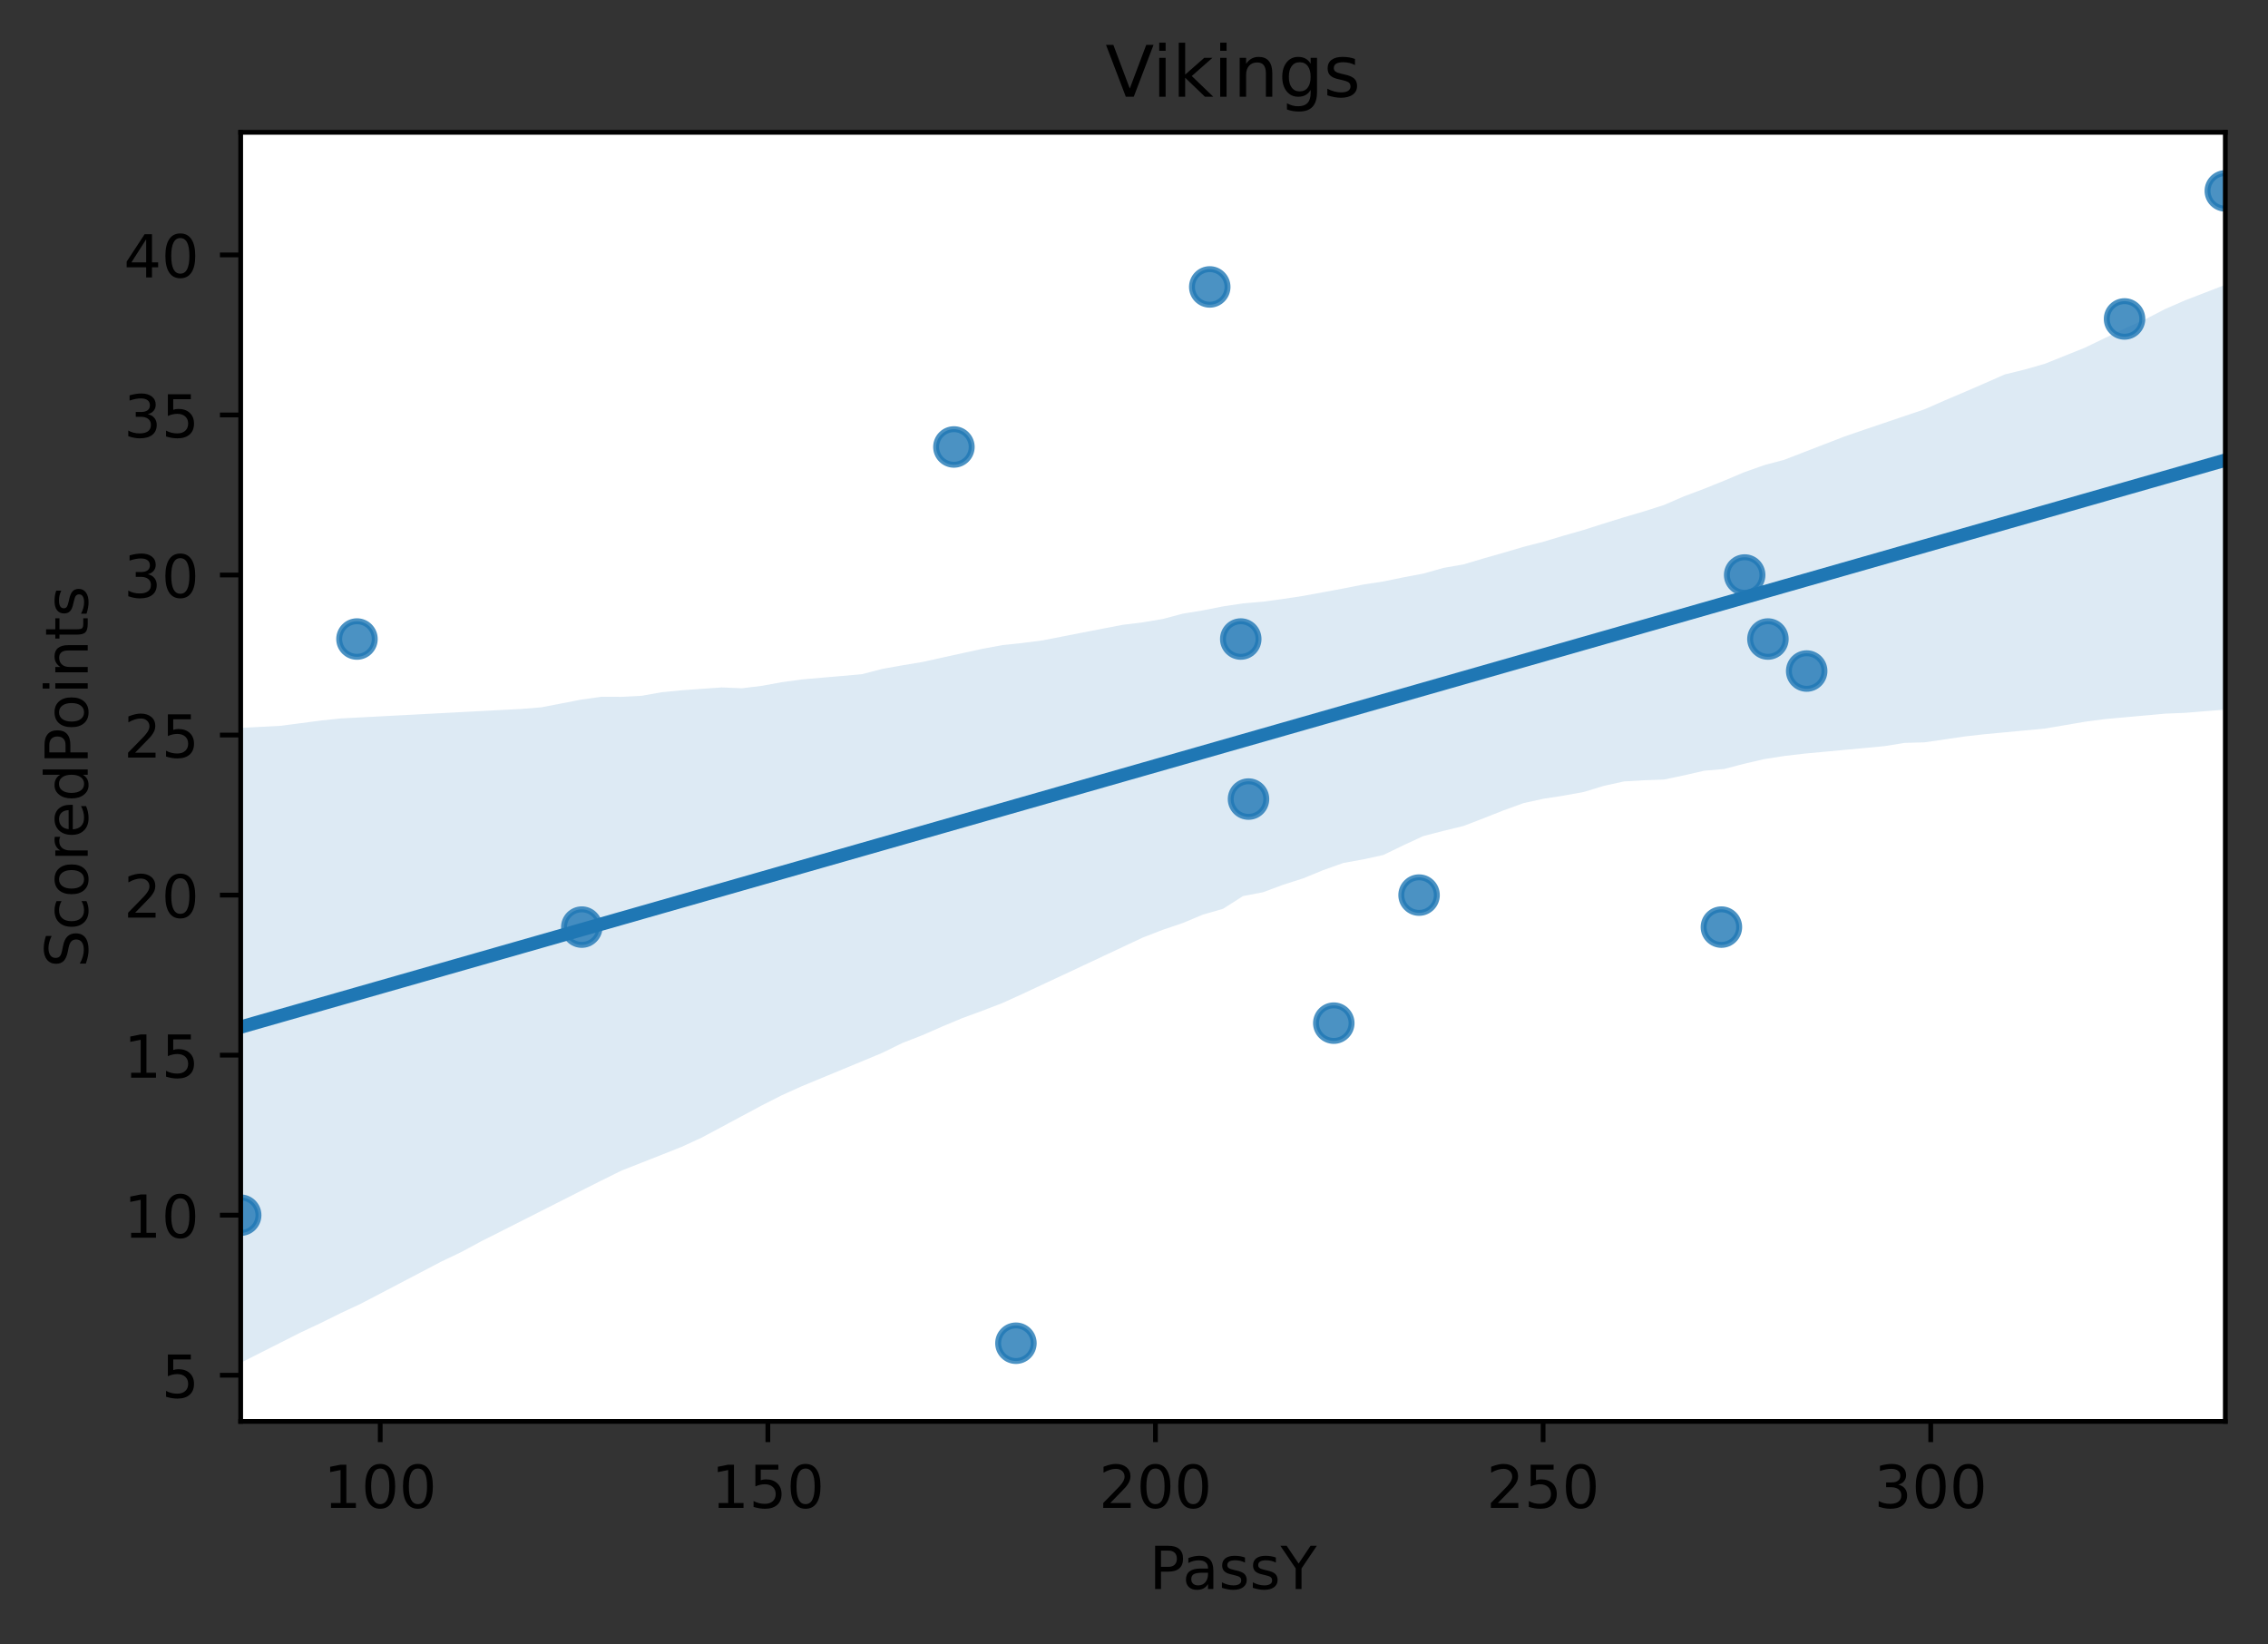<?xml version="1.0" encoding="utf-8" standalone="no"?>
<!DOCTYPE svg PUBLIC "-//W3C//DTD SVG 1.1//EN"
  "http://www.w3.org/Graphics/SVG/1.1/DTD/svg11.dtd">
<!-- Created with matplotlib (https://matplotlib.org/) -->
<svg height="277.314pt" version="1.1" viewBox="0 0 382.603 277.314" width="382.603pt" xmlns="http://www.w3.org/2000/svg" xmlns:xlink="http://www.w3.org/1999/xlink">
 <rect x="0" y="0" width="382.603" height="277.314" fill="#333333" stroke="none"/>
 <defs>
  <style type="text/css">
*{stroke-linecap:butt;stroke-linejoin:round;}
  </style>
 </defs>
 <g id="figure_1">
  <g id="patch_1">
   <path d="M 0 277.314 
L 382.603 277.314 
L 382.603 0 
L 0 0 
z
" style="fill:none;"/>
  </g>
  <g id="axes_1">
   <g id="patch_2">
    <path d="M 40.603 239.758 
L 375.403 239.758 
L 375.403 22.318 
L 40.603 22.318 
z
" style="fill:#ffffff;"/>
   </g>
   <g id="PathCollection_1">
    <defs>
     <path d="M 0 3 
C 0.796 3 1.559 2.684 2.121 2.121 
C 2.684 1.559 3 0.796 3 0 
C 3 -0.796 2.684 -1.559 2.121 -2.121 
C 1.559 -2.684 0.796 -3 0 -3 
C -0.796 -3 -1.559 -2.684 -2.121 -2.121 
C -2.684 -1.559 -3 -0.796 -3 0 
C -3 0.796 -2.684 1.559 -2.121 2.121 
C -1.559 2.684 -0.796 3 0 3 
z
" id="m7d1f9f13f4" style="stroke:#1f77b4;stroke-opacity:0.8;"/>
    </defs>
    <g clip-path="url(#p006e297df5)">
     <use style="fill:#1f77b4;fill-opacity:0.8;stroke:#1f77b4;stroke-opacity:0.8;" x="60.22" xlink:href="#m7d1f9f13f4" y="107.792"/>
     <use style="fill:#1f77b4;fill-opacity:0.8;stroke:#1f77b4;stroke-opacity:0.8;" x="225.005" xlink:href="#m7d1f9f13f4" y="172.584"/>
     <use style="fill:#1f77b4;fill-opacity:0.8;stroke:#1f77b4;stroke-opacity:0.8;" x="160.922" xlink:href="#m7d1f9f13f4" y="75.396"/>
     <use style="fill:#1f77b4;fill-opacity:0.8;stroke:#1f77b4;stroke-opacity:0.8;" x="171.384" xlink:href="#m7d1f9f13f4" y="226.576"/>
     <use style="fill:#1f77b4;fill-opacity:0.8;stroke:#1f77b4;stroke-opacity:0.8;" x="298.242" xlink:href="#m7d1f9f13f4" y="107.792"/>
     <use style="fill:#1f77b4;fill-opacity:0.8;stroke:#1f77b4;stroke-opacity:0.8;" x="358.402" xlink:href="#m7d1f9f13f4" y="53.799"/>
     <use style="fill:#1f77b4;fill-opacity:0.8;stroke:#1f77b4;stroke-opacity:0.8;" x="375.403" xlink:href="#m7d1f9f13f4" y="32.202"/>
     <use style="fill:#1f77b4;fill-opacity:0.8;stroke:#1f77b4;stroke-opacity:0.8;" x="290.395" xlink:href="#m7d1f9f13f4" y="156.386"/>
     <use style="fill:#1f77b4;fill-opacity:0.8;stroke:#1f77b4;stroke-opacity:0.8;" x="210.619" xlink:href="#m7d1f9f13f4" y="134.788"/>
     <use style="fill:#1f77b4;fill-opacity:0.8;stroke:#1f77b4;stroke-opacity:0.8;" x="209.311" xlink:href="#m7d1f9f13f4" y="107.792"/>
     <use style="fill:#1f77b4;fill-opacity:0.8;stroke:#1f77b4;stroke-opacity:0.8;" x="304.781" xlink:href="#m7d1f9f13f4" y="113.191"/>
     <use style="fill:#1f77b4;fill-opacity:0.8;stroke:#1f77b4;stroke-opacity:0.8;" x="294.319" xlink:href="#m7d1f9f13f4" y="96.993"/>
     <use style="fill:#1f77b4;fill-opacity:0.8;stroke:#1f77b4;stroke-opacity:0.8;" x="239.391" xlink:href="#m7d1f9f13f4" y="150.986"/>
     <use style="fill:#1f77b4;fill-opacity:0.8;stroke:#1f77b4;stroke-opacity:0.8;" x="204.08" xlink:href="#m7d1f9f13f4" y="48.4"/>
     <use style="fill:#1f77b4;fill-opacity:0.8;stroke:#1f77b4;stroke-opacity:0.8;" x="40.603" xlink:href="#m7d1f9f13f4" y="204.979"/>
     <use style="fill:#1f77b4;fill-opacity:0.8;stroke:#1f77b4;stroke-opacity:0.8;" x="98.147" xlink:href="#m7d1f9f13f4" y="156.386"/>
    </g>
   </g>
   <g id="PolyCollection_1">
    <path clip-path="url(#p006e297df5)" d="M 40.603 122.784 
L 40.603 229.874 
L 43.985 228.165 
L 47.367 226.456 
L 50.749 224.749 
L 54.13 223.156 
L 57.512 221.482 
L 60.894 219.899 
L 64.276 218.132 
L 67.658 216.363 
L 71.039 214.589 
L 74.421 212.816 
L 77.803 211.203 
L 81.185 209.38 
L 84.567 207.676 
L 87.949 205.964 
L 91.33 204.251 
L 94.712 202.539 
L 98.094 200.826 
L 101.476 199.121 
L 104.858 197.452 
L 108.239 196.121 
L 111.621 194.789 
L 115.003 193.445 
L 118.385 191.889 
L 121.767 190.078 
L 125.149 188.267 
L 128.53 186.456 
L 131.912 184.736 
L 135.294 183.212 
L 138.676 181.812 
L 142.058 180.412 
L 145.439 179.012 
L 148.821 177.603 
L 152.203 175.947 
L 155.585 174.627 
L 158.967 173.145 
L 162.349 171.734 
L 165.73 170.489 
L 169.112 169.189 
L 172.494 167.654 
L 175.876 166.073 
L 179.258 164.492 
L 182.639 162.909 
L 186.021 161.321 
L 189.403 159.733 
L 192.785 158.146 
L 196.167 156.835 
L 199.549 155.689 
L 202.93 154.274 
L 206.312 153.303 
L 209.694 151.148 
L 213.076 150.5 
L 216.458 149.243 
L 219.839 148.162 
L 223.221 146.774 
L 226.603 145.569 
L 229.985 144.959 
L 233.367 144.22 
L 236.749 142.581 
L 240.13 141.019 
L 243.512 140.151 
L 246.894 139.326 
L 250.276 138.023 
L 253.658 136.687 
L 257.039 135.462 
L 260.421 134.724 
L 263.803 134.203 
L 267.185 133.588 
L 270.567 132.558 
L 273.949 131.814 
L 277.33 131.614 
L 280.712 131.493 
L 284.094 130.784 
L 287.476 130.007 
L 290.858 129.713 
L 294.239 128.83 
L 297.621 128.048 
L 301.003 127.519 
L 304.385 127.122 
L 307.767 126.808 
L 311.149 126.494 
L 314.53 126.177 
L 317.912 125.859 
L 321.294 125.312 
L 324.676 125.216 
L 328.058 124.722 
L 331.439 124.227 
L 334.821 123.844 
L 338.203 123.53 
L 341.585 123.212 
L 344.967 122.892 
L 348.349 122.32 
L 351.73 121.742 
L 355.112 121.295 
L 358.494 120.991 
L 361.876 120.687 
L 365.258 120.379 
L 368.639 120.239 
L 372.021 119.962 
L 375.403 119.704 
L 375.403 48.039 
L 375.403 48.039 
L 372.021 49.345 
L 368.639 50.651 
L 365.258 52.12 
L 361.876 53.873 
L 358.494 55.381 
L 355.112 57.009 
L 351.73 58.642 
L 348.349 60.002 
L 344.967 61.359 
L 341.585 62.331 
L 338.203 63.156 
L 334.821 64.647 
L 331.439 66.111 
L 328.058 67.551 
L 324.676 69.034 
L 321.294 70.179 
L 317.912 71.325 
L 314.53 72.47 
L 311.149 73.632 
L 307.767 74.938 
L 304.385 76.246 
L 301.003 77.555 
L 297.621 78.456 
L 294.239 79.656 
L 290.858 81.083 
L 287.476 82.448 
L 284.094 83.718 
L 280.712 85.181 
L 277.33 86.26 
L 273.949 87.258 
L 270.567 88.301 
L 267.185 89.384 
L 263.803 90.348 
L 260.421 91.365 
L 257.039 92.235 
L 253.658 93.228 
L 250.276 94.194 
L 246.894 95.202 
L 243.512 95.794 
L 240.13 96.748 
L 236.749 97.385 
L 233.367 98.082 
L 229.985 98.598 
L 226.603 99.268 
L 223.221 99.894 
L 219.839 100.518 
L 216.458 101.031 
L 213.076 101.49 
L 209.694 101.776 
L 206.312 102.289 
L 202.93 102.958 
L 199.549 103.51 
L 196.167 104.41 
L 192.785 104.978 
L 189.403 105.393 
L 186.021 106.041 
L 182.639 106.698 
L 179.258 107.357 
L 175.876 108.022 
L 172.494 108.458 
L 169.112 108.815 
L 165.73 109.443 
L 162.349 110.178 
L 158.967 110.921 
L 155.585 111.669 
L 152.203 112.23 
L 148.821 112.835 
L 145.439 113.714 
L 142.058 114.021 
L 138.676 114.313 
L 135.294 114.606 
L 131.912 115.07 
L 128.53 115.685 
L 125.149 116.101 
L 121.767 115.956 
L 118.385 116.194 
L 115.003 116.437 
L 111.621 116.766 
L 108.239 117.367 
L 104.858 117.542 
L 101.476 117.532 
L 98.094 118.001 
L 94.712 118.658 
L 91.33 119.309 
L 87.949 119.586 
L 84.567 119.764 
L 81.185 119.941 
L 77.803 120.119 
L 74.421 120.297 
L 71.039 120.474 
L 67.658 120.652 
L 64.276 120.83 
L 60.894 121.008 
L 57.512 121.185 
L 54.13 121.541 
L 50.749 121.984 
L 47.367 122.427 
L 43.985 122.607 
L 40.603 122.784 
z
" style="fill:#1f77b4;fill-opacity:0.15;"/>
   </g>
   <g id="matplotlib.axis_1">
    <g id="xtick_1">
     <g id="line2d_1">
      <defs>
       <path d="M 0 0 
L 0 3.5 
" id="m5eb947de69" style="stroke:#000000;stroke-width:0.8;"/>
      </defs>
      <g>
       <use style="stroke:#000000;stroke-width:0.8;" x="64.144" xlink:href="#m5eb947de69" y="239.758"/>
      </g>
     </g>
     <g id="text_1">
      <!-- 100 -->
      <defs>
       <path d="M 12.406 8.297 
L 28.516 8.297 
L 28.516 63.922 
L 10.984 60.406 
L 10.984 69.391 
L 28.422 72.906 
L 38.281 72.906 
L 38.281 8.297 
L 54.391 8.297 
L 54.391 0 
L 12.406 0 
z
" id="DejaVuSans-49"/>
       <path d="M 31.781 66.406 
Q 24.172 66.406 20.328 58.906 
Q 16.5 51.422 16.5 36.375 
Q 16.5 21.391 20.328 13.891 
Q 24.172 6.391 31.781 6.391 
Q 39.453 6.391 43.281 13.891 
Q 47.125 21.391 47.125 36.375 
Q 47.125 51.422 43.281 58.906 
Q 39.453 66.406 31.781 66.406 
z
M 31.781 74.219 
Q 44.047 74.219 50.516 64.516 
Q 56.984 54.828 56.984 36.375 
Q 56.984 17.969 50.516 8.266 
Q 44.047 -1.422 31.781 -1.422 
Q 19.531 -1.422 13.062 8.266 
Q 6.594 17.969 6.594 36.375 
Q 6.594 54.828 13.062 64.516 
Q 19.531 74.219 31.781 74.219 
z
" id="DejaVuSans-48"/>
      </defs>
      <g transform="translate(54.6 254.357)scale(0.1 -0.1)">
       <use xlink:href="#DejaVuSans-49"/>
       <use x="63.623" xlink:href="#DejaVuSans-48"/>
       <use x="127.246" xlink:href="#DejaVuSans-48"/>
      </g>
     </g>
    </g>
    <g id="xtick_2">
     <g id="line2d_2">
      <g>
       <use style="stroke:#000000;stroke-width:0.8;" x="129.534" xlink:href="#m5eb947de69" y="239.758"/>
      </g>
     </g>
     <g id="text_2">
      <!-- 150 -->
      <defs>
       <path d="M 10.797 72.906 
L 49.516 72.906 
L 49.516 64.594 
L 19.828 64.594 
L 19.828 46.734 
Q 21.969 47.469 24.109 47.828 
Q 26.266 48.188 28.422 48.188 
Q 40.625 48.188 47.75 41.5 
Q 54.891 34.812 54.891 23.391 
Q 54.891 11.625 47.562 5.094 
Q 40.234 -1.422 26.906 -1.422 
Q 22.312 -1.422 17.547 -0.641 
Q 12.797 0.141 7.719 1.703 
L 7.719 11.625 
Q 12.109 9.234 16.797 8.062 
Q 21.484 6.891 26.703 6.891 
Q 35.156 6.891 40.078 11.328 
Q 45.016 15.766 45.016 23.391 
Q 45.016 31 40.078 35.438 
Q 35.156 39.891 26.703 39.891 
Q 22.75 39.891 18.812 39.016 
Q 14.891 38.141 10.797 36.281 
z
" id="DejaVuSans-53"/>
      </defs>
      <g transform="translate(119.991 254.357)scale(0.1 -0.1)">
       <use xlink:href="#DejaVuSans-49"/>
       <use x="63.623" xlink:href="#DejaVuSans-53"/>
       <use x="127.246" xlink:href="#DejaVuSans-48"/>
      </g>
     </g>
    </g>
    <g id="xtick_3">
     <g id="line2d_3">
      <g>
       <use style="stroke:#000000;stroke-width:0.8;" x="194.925" xlink:href="#m5eb947de69" y="239.758"/>
      </g>
     </g>
     <g id="text_3">
      <!-- 200 -->
      <defs>
       <path d="M 19.188 8.297 
L 53.609 8.297 
L 53.609 0 
L 7.328 0 
L 7.328 8.297 
Q 12.938 14.109 22.625 23.891 
Q 32.328 33.688 34.812 36.531 
Q 39.547 41.844 41.422 45.531 
Q 43.312 49.219 43.312 52.781 
Q 43.312 58.594 39.234 62.25 
Q 35.156 65.922 28.609 65.922 
Q 23.969 65.922 18.812 64.312 
Q 13.672 62.703 7.812 59.422 
L 7.812 69.391 
Q 13.766 71.781 18.938 73 
Q 24.125 74.219 28.422 74.219 
Q 39.75 74.219 46.484 68.547 
Q 53.219 62.891 53.219 53.422 
Q 53.219 48.922 51.531 44.891 
Q 49.859 40.875 45.406 35.406 
Q 44.188 33.984 37.641 27.219 
Q 31.109 20.453 19.188 8.297 
z
" id="DejaVuSans-50"/>
      </defs>
      <g transform="translate(185.381 254.357)scale(0.1 -0.1)">
       <use xlink:href="#DejaVuSans-50"/>
       <use x="63.623" xlink:href="#DejaVuSans-48"/>
       <use x="127.246" xlink:href="#DejaVuSans-48"/>
      </g>
     </g>
    </g>
    <g id="xtick_4">
     <g id="line2d_4">
      <g>
       <use style="stroke:#000000;stroke-width:0.8;" x="260.316" xlink:href="#m5eb947de69" y="239.758"/>
      </g>
     </g>
     <g id="text_4">
      <!-- 250 -->
      <g transform="translate(250.772 254.357)scale(0.1 -0.1)">
       <use xlink:href="#DejaVuSans-50"/>
       <use x="63.623" xlink:href="#DejaVuSans-53"/>
       <use x="127.246" xlink:href="#DejaVuSans-48"/>
      </g>
     </g>
    </g>
    <g id="xtick_5">
     <g id="line2d_5">
      <g>
       <use style="stroke:#000000;stroke-width:0.8;" x="325.706" xlink:href="#m5eb947de69" y="239.758"/>
      </g>
     </g>
     <g id="text_5">
      <!-- 300 -->
      <defs>
       <path d="M 40.578 39.312 
Q 47.656 37.797 51.625 33 
Q 55.609 28.219 55.609 21.188 
Q 55.609 10.406 48.188 4.484 
Q 40.766 -1.422 27.094 -1.422 
Q 22.516 -1.422 17.656 -0.516 
Q 12.797 0.391 7.625 2.203 
L 7.625 11.719 
Q 11.719 9.328 16.594 8.109 
Q 21.484 6.891 26.812 6.891 
Q 36.078 6.891 40.938 10.547 
Q 45.797 14.203 45.797 21.188 
Q 45.797 27.641 41.281 31.266 
Q 36.766 34.906 28.719 34.906 
L 20.219 34.906 
L 20.219 43.016 
L 29.109 43.016 
Q 36.375 43.016 40.234 45.922 
Q 44.094 48.828 44.094 54.297 
Q 44.094 59.906 40.109 62.906 
Q 36.141 65.922 28.719 65.922 
Q 24.656 65.922 20.016 65.031 
Q 15.375 64.156 9.812 62.312 
L 9.812 71.094 
Q 15.438 72.656 20.344 73.438 
Q 25.25 74.219 29.594 74.219 
Q 40.828 74.219 47.359 69.109 
Q 53.906 64.016 53.906 55.328 
Q 53.906 49.266 50.438 45.094 
Q 46.969 40.922 40.578 39.312 
z
" id="DejaVuSans-51"/>
      </defs>
      <g transform="translate(316.163 254.357)scale(0.1 -0.1)">
       <use xlink:href="#DejaVuSans-51"/>
       <use x="63.623" xlink:href="#DejaVuSans-48"/>
       <use x="127.246" xlink:href="#DejaVuSans-48"/>
      </g>
     </g>
    </g>
    <g id="text_6">
     <!-- PassY -->
     <defs>
      <path d="M 19.672 64.797 
L 19.672 37.406 
L 32.078 37.406 
Q 38.969 37.406 42.719 40.969 
Q 46.484 44.531 46.484 51.125 
Q 46.484 57.672 42.719 61.234 
Q 38.969 64.797 32.078 64.797 
z
M 9.812 72.906 
L 32.078 72.906 
Q 44.344 72.906 50.609 67.359 
Q 56.891 61.812 56.891 51.125 
Q 56.891 40.328 50.609 34.812 
Q 44.344 29.297 32.078 29.297 
L 19.672 29.297 
L 19.672 0 
L 9.812 0 
z
" id="DejaVuSans-80"/>
      <path d="M 34.281 27.484 
Q 23.391 27.484 19.188 25 
Q 14.984 22.516 14.984 16.5 
Q 14.984 11.719 18.141 8.906 
Q 21.297 6.109 26.703 6.109 
Q 34.188 6.109 38.703 11.406 
Q 43.219 16.703 43.219 25.484 
L 43.219 27.484 
z
M 52.203 31.203 
L 52.203 0 
L 43.219 0 
L 43.219 8.297 
Q 40.141 3.328 35.547 0.953 
Q 30.953 -1.422 24.312 -1.422 
Q 15.922 -1.422 10.953 3.297 
Q 6 8.016 6 15.922 
Q 6 25.141 12.172 29.828 
Q 18.359 34.516 30.609 34.516 
L 43.219 34.516 
L 43.219 35.406 
Q 43.219 41.609 39.141 45 
Q 35.062 48.391 27.688 48.391 
Q 23 48.391 18.547 47.266 
Q 14.109 46.141 10.016 43.891 
L 10.016 52.203 
Q 14.938 54.109 19.578 55.047 
Q 24.219 56 28.609 56 
Q 40.484 56 46.344 49.844 
Q 52.203 43.703 52.203 31.203 
z
" id="DejaVuSans-97"/>
      <path d="M 44.281 53.078 
L 44.281 44.578 
Q 40.484 46.531 36.375 47.5 
Q 32.281 48.484 27.875 48.484 
Q 21.188 48.484 17.844 46.438 
Q 14.5 44.391 14.5 40.281 
Q 14.5 37.156 16.891 35.375 
Q 19.281 33.594 26.516 31.984 
L 29.594 31.297 
Q 39.156 29.25 43.188 25.516 
Q 47.219 21.781 47.219 15.094 
Q 47.219 7.469 41.188 3.016 
Q 35.156 -1.422 24.609 -1.422 
Q 20.219 -1.422 15.453 -0.562 
Q 10.688 0.297 5.422 2 
L 5.422 11.281 
Q 10.406 8.688 15.234 7.391 
Q 20.062 6.109 24.812 6.109 
Q 31.156 6.109 34.562 8.281 
Q 37.984 10.453 37.984 14.406 
Q 37.984 18.062 35.516 20.016 
Q 33.062 21.969 24.703 23.781 
L 21.578 24.516 
Q 13.234 26.266 9.516 29.906 
Q 5.812 33.547 5.812 39.891 
Q 5.812 47.609 11.281 51.797 
Q 16.75 56 26.812 56 
Q 31.781 56 36.172 55.266 
Q 40.578 54.547 44.281 53.078 
z
" id="DejaVuSans-115"/>
      <path d="M -0.203 72.906 
L 10.406 72.906 
L 30.609 42.922 
L 50.688 72.906 
L 61.281 72.906 
L 35.5 34.719 
L 35.5 0 
L 25.594 0 
L 25.594 34.719 
z
" id="DejaVuSans-89"/>
     </defs>
     <g transform="translate(193.886 268.035)scale(0.1 -0.1)">
      <use xlink:href="#DejaVuSans-80"/>
      <use x="55.803" xlink:href="#DejaVuSans-97"/>
      <use x="117.082" xlink:href="#DejaVuSans-115"/>
      <use x="169.182" xlink:href="#DejaVuSans-115"/>
      <use x="221.281" xlink:href="#DejaVuSans-89"/>
     </g>
    </g>
   </g>
   <g id="matplotlib.axis_2">
    <g id="ytick_1">
     <g id="line2d_6">
      <defs>
       <path d="M 0 0 
L -3.5 0 
" id="m1cf4f3a49e" style="stroke:#000000;stroke-width:0.8;"/>
      </defs>
      <g>
       <use style="stroke:#000000;stroke-width:0.8;" x="40.603" xlink:href="#m1cf4f3a49e" y="231.976"/>
      </g>
     </g>
     <g id="text_7">
      <!-- 5 -->
      <g transform="translate(27.241 235.775)scale(0.1 -0.1)">
       <use xlink:href="#DejaVuSans-53"/>
      </g>
     </g>
    </g>
    <g id="ytick_2">
     <g id="line2d_7">
      <g>
       <use style="stroke:#000000;stroke-width:0.8;" x="40.603" xlink:href="#m1cf4f3a49e" y="204.979"/>
      </g>
     </g>
     <g id="text_8">
      <!-- 10 -->
      <g transform="translate(20.878 208.779)scale(0.1 -0.1)">
       <use xlink:href="#DejaVuSans-49"/>
       <use x="63.623" xlink:href="#DejaVuSans-48"/>
      </g>
     </g>
    </g>
    <g id="ytick_3">
     <g id="line2d_8">
      <g>
       <use style="stroke:#000000;stroke-width:0.8;" x="40.603" xlink:href="#m1cf4f3a49e" y="177.983"/>
      </g>
     </g>
     <g id="text_9">
      <!-- 15 -->
      <g transform="translate(20.878 181.782)scale(0.1 -0.1)">
       <use xlink:href="#DejaVuSans-49"/>
       <use x="63.623" xlink:href="#DejaVuSans-53"/>
      </g>
     </g>
    </g>
    <g id="ytick_4">
     <g id="line2d_9">
      <g>
       <use style="stroke:#000000;stroke-width:0.8;" x="40.603" xlink:href="#m1cf4f3a49e" y="150.986"/>
      </g>
     </g>
     <g id="text_10">
      <!-- 20 -->
      <g transform="translate(20.878 154.786)scale(0.1 -0.1)">
       <use xlink:href="#DejaVuSans-50"/>
       <use x="63.623" xlink:href="#DejaVuSans-48"/>
      </g>
     </g>
    </g>
    <g id="ytick_5">
     <g id="line2d_10">
      <g>
       <use style="stroke:#000000;stroke-width:0.8;" x="40.603" xlink:href="#m1cf4f3a49e" y="123.99"/>
      </g>
     </g>
     <g id="text_11">
      <!-- 25 -->
      <g transform="translate(20.878 127.789)scale(0.1 -0.1)">
       <use xlink:href="#DejaVuSans-50"/>
       <use x="63.623" xlink:href="#DejaVuSans-53"/>
      </g>
     </g>
    </g>
    <g id="ytick_6">
     <g id="line2d_11">
      <g>
       <use style="stroke:#000000;stroke-width:0.8;" x="40.603" xlink:href="#m1cf4f3a49e" y="96.993"/>
      </g>
     </g>
     <g id="text_12">
      <!-- 30 -->
      <g transform="translate(20.878 100.793)scale(0.1 -0.1)">
       <use xlink:href="#DejaVuSans-51"/>
       <use x="63.623" xlink:href="#DejaVuSans-48"/>
      </g>
     </g>
    </g>
    <g id="ytick_7">
     <g id="line2d_12">
      <g>
       <use style="stroke:#000000;stroke-width:0.8;" x="40.603" xlink:href="#m1cf4f3a49e" y="69.997"/>
      </g>
     </g>
     <g id="text_13">
      <!-- 35 -->
      <g transform="translate(20.878 73.796)scale(0.1 -0.1)">
       <use xlink:href="#DejaVuSans-51"/>
       <use x="63.623" xlink:href="#DejaVuSans-53"/>
      </g>
     </g>
    </g>
    <g id="ytick_8">
     <g id="line2d_13">
      <g>
       <use style="stroke:#000000;stroke-width:0.8;" x="40.603" xlink:href="#m1cf4f3a49e" y="43"/>
      </g>
     </g>
     <g id="text_14">
      <!-- 40 -->
      <defs>
       <path d="M 37.797 64.312 
L 12.891 25.391 
L 37.797 25.391 
z
M 35.203 72.906 
L 47.609 72.906 
L 47.609 25.391 
L 58.016 25.391 
L 58.016 17.188 
L 47.609 17.188 
L 47.609 0 
L 37.797 0 
L 37.797 17.188 
L 4.891 17.188 
L 4.891 26.703 
z
" id="DejaVuSans-52"/>
      </defs>
      <g transform="translate(20.878 46.8)scale(0.1 -0.1)">
       <use xlink:href="#DejaVuSans-52"/>
       <use x="63.623" xlink:href="#DejaVuSans-48"/>
      </g>
     </g>
    </g>
    <g id="text_15">
     <!-- ScoredPoints -->
     <defs>
      <path d="M 53.516 70.516 
L 53.516 60.891 
Q 47.906 63.578 42.922 64.891 
Q 37.938 66.219 33.297 66.219 
Q 25.25 66.219 20.875 63.094 
Q 16.5 59.969 16.5 54.203 
Q 16.5 49.359 19.406 46.891 
Q 22.312 44.438 30.422 42.922 
L 36.375 41.703 
Q 47.406 39.594 52.656 34.297 
Q 57.906 29 57.906 20.125 
Q 57.906 9.516 50.797 4.047 
Q 43.703 -1.422 29.984 -1.422 
Q 24.812 -1.422 18.969 -0.25 
Q 13.141 0.922 6.891 3.219 
L 6.891 13.375 
Q 12.891 10.016 18.656 8.297 
Q 24.422 6.594 29.984 6.594 
Q 38.422 6.594 43.016 9.906 
Q 47.609 13.234 47.609 19.391 
Q 47.609 24.75 44.312 27.781 
Q 41.016 30.812 33.5 32.328 
L 27.484 33.5 
Q 16.453 35.688 11.516 40.375 
Q 6.594 45.062 6.594 53.422 
Q 6.594 63.094 13.406 68.656 
Q 20.219 74.219 32.172 74.219 
Q 37.312 74.219 42.625 73.281 
Q 47.953 72.359 53.516 70.516 
z
" id="DejaVuSans-83"/>
      <path d="M 48.781 52.594 
L 48.781 44.188 
Q 44.969 46.297 41.141 47.344 
Q 37.312 48.391 33.406 48.391 
Q 24.656 48.391 19.812 42.844 
Q 14.984 37.312 14.984 27.297 
Q 14.984 17.281 19.812 11.734 
Q 24.656 6.203 33.406 6.203 
Q 37.312 6.203 41.141 7.25 
Q 44.969 8.297 48.781 10.406 
L 48.781 2.094 
Q 45.016 0.344 40.984 -0.531 
Q 36.969 -1.422 32.422 -1.422 
Q 20.062 -1.422 12.781 6.344 
Q 5.516 14.109 5.516 27.297 
Q 5.516 40.672 12.859 48.328 
Q 20.219 56 33.016 56 
Q 37.156 56 41.109 55.141 
Q 45.062 54.297 48.781 52.594 
z
" id="DejaVuSans-99"/>
      <path d="M 30.609 48.391 
Q 23.391 48.391 19.188 42.75 
Q 14.984 37.109 14.984 27.297 
Q 14.984 17.484 19.156 11.844 
Q 23.344 6.203 30.609 6.203 
Q 37.797 6.203 41.984 11.859 
Q 46.188 17.531 46.188 27.297 
Q 46.188 37.016 41.984 42.703 
Q 37.797 48.391 30.609 48.391 
z
M 30.609 56 
Q 42.328 56 49.016 48.375 
Q 55.719 40.766 55.719 27.297 
Q 55.719 13.875 49.016 6.219 
Q 42.328 -1.422 30.609 -1.422 
Q 18.844 -1.422 12.172 6.219 
Q 5.516 13.875 5.516 27.297 
Q 5.516 40.766 12.172 48.375 
Q 18.844 56 30.609 56 
z
" id="DejaVuSans-111"/>
      <path d="M 41.109 46.297 
Q 39.594 47.172 37.812 47.578 
Q 36.031 48 33.891 48 
Q 26.266 48 22.188 43.047 
Q 18.109 38.094 18.109 28.812 
L 18.109 0 
L 9.078 0 
L 9.078 54.688 
L 18.109 54.688 
L 18.109 46.188 
Q 20.953 51.172 25.484 53.578 
Q 30.031 56 36.531 56 
Q 37.453 56 38.578 55.875 
Q 39.703 55.766 41.062 55.516 
z
" id="DejaVuSans-114"/>
      <path d="M 56.203 29.594 
L 56.203 25.203 
L 14.891 25.203 
Q 15.484 15.922 20.484 11.062 
Q 25.484 6.203 34.422 6.203 
Q 39.594 6.203 44.453 7.469 
Q 49.312 8.734 54.109 11.281 
L 54.109 2.781 
Q 49.266 0.734 44.188 -0.344 
Q 39.109 -1.422 33.891 -1.422 
Q 20.797 -1.422 13.156 6.188 
Q 5.516 13.812 5.516 26.812 
Q 5.516 40.234 12.766 48.109 
Q 20.016 56 32.328 56 
Q 43.359 56 49.781 48.891 
Q 56.203 41.797 56.203 29.594 
z
M 47.219 32.234 
Q 47.125 39.594 43.094 43.984 
Q 39.062 48.391 32.422 48.391 
Q 24.906 48.391 20.391 44.141 
Q 15.875 39.891 15.188 32.172 
z
" id="DejaVuSans-101"/>
      <path d="M 45.406 46.391 
L 45.406 75.984 
L 54.391 75.984 
L 54.391 0 
L 45.406 0 
L 45.406 8.203 
Q 42.578 3.328 38.25 0.953 
Q 33.938 -1.422 27.875 -1.422 
Q 17.969 -1.422 11.734 6.484 
Q 5.516 14.406 5.516 27.297 
Q 5.516 40.188 11.734 48.094 
Q 17.969 56 27.875 56 
Q 33.938 56 38.25 53.625 
Q 42.578 51.266 45.406 46.391 
z
M 14.797 27.297 
Q 14.797 17.391 18.875 11.75 
Q 22.953 6.109 30.078 6.109 
Q 37.203 6.109 41.297 11.75 
Q 45.406 17.391 45.406 27.297 
Q 45.406 37.203 41.297 42.844 
Q 37.203 48.484 30.078 48.484 
Q 22.953 48.484 18.875 42.844 
Q 14.797 37.203 14.797 27.297 
z
" id="DejaVuSans-100"/>
      <path d="M 9.422 54.688 
L 18.406 54.688 
L 18.406 0 
L 9.422 0 
z
M 9.422 75.984 
L 18.406 75.984 
L 18.406 64.594 
L 9.422 64.594 
z
" id="DejaVuSans-105"/>
      <path d="M 54.891 33.016 
L 54.891 0 
L 45.906 0 
L 45.906 32.719 
Q 45.906 40.484 42.875 44.328 
Q 39.844 48.188 33.797 48.188 
Q 26.516 48.188 22.312 43.547 
Q 18.109 38.922 18.109 30.906 
L 18.109 0 
L 9.078 0 
L 9.078 54.688 
L 18.109 54.688 
L 18.109 46.188 
Q 21.344 51.125 25.703 53.562 
Q 30.078 56 35.797 56 
Q 45.219 56 50.047 50.172 
Q 54.891 44.344 54.891 33.016 
z
" id="DejaVuSans-110"/>
      <path d="M 18.312 70.219 
L 18.312 54.688 
L 36.812 54.688 
L 36.812 47.703 
L 18.312 47.703 
L 18.312 18.016 
Q 18.312 11.328 20.141 9.422 
Q 21.969 7.516 27.594 7.516 
L 36.812 7.516 
L 36.812 0 
L 27.594 0 
Q 17.188 0 13.234 3.875 
Q 9.281 7.766 9.281 18.016 
L 9.281 47.703 
L 2.688 47.703 
L 2.688 54.688 
L 9.281 54.688 
L 9.281 70.219 
z
" id="DejaVuSans-116"/>
     </defs>
     <g transform="translate(14.798 163.23)rotate(-90)scale(0.1 -0.1)">
      <use xlink:href="#DejaVuSans-83"/>
      <use x="63.477" xlink:href="#DejaVuSans-99"/>
      <use x="118.457" xlink:href="#DejaVuSans-111"/>
      <use x="179.639" xlink:href="#DejaVuSans-114"/>
      <use x="218.502" xlink:href="#DejaVuSans-101"/>
      <use x="280.025" xlink:href="#DejaVuSans-100"/>
      <use x="343.502" xlink:href="#DejaVuSans-80"/>
      <use x="400.18" xlink:href="#DejaVuSans-111"/>
      <use x="461.361" xlink:href="#DejaVuSans-105"/>
      <use x="489.145" xlink:href="#DejaVuSans-110"/>
      <use x="552.523" xlink:href="#DejaVuSans-116"/>
      <use x="591.732" xlink:href="#DejaVuSans-115"/>
     </g>
    </g>
   </g>
   <g id="line2d_14">
    <path clip-path="url(#p006e297df5)" d="M 40.603 173.25 
L 43.985 172.284 
L 47.367 171.318 
L 50.749 170.352 
L 54.13 169.386 
L 57.512 168.42 
L 60.894 167.454 
L 64.276 166.488 
L 67.658 165.522 
L 71.039 164.556 
L 74.421 163.59 
L 77.803 162.624 
L 81.185 161.658 
L 84.567 160.692 
L 87.949 159.726 
L 91.33 158.76 
L 94.712 157.794 
L 98.094 156.828 
L 101.476 155.862 
L 104.858 154.896 
L 108.239 153.93 
L 111.621 152.964 
L 115.003 151.998 
L 118.385 151.032 
L 121.767 150.066 
L 125.149 149.1 
L 128.53 148.134 
L 131.912 147.168 
L 135.294 146.202 
L 138.676 145.236 
L 142.058 144.27 
L 145.439 143.304 
L 148.821 142.338 
L 152.203 141.372 
L 155.585 140.406 
L 158.967 139.44 
L 162.349 138.474 
L 165.73 137.508 
L 169.112 136.542 
L 172.494 135.576 
L 175.876 134.61 
L 179.258 133.644 
L 182.639 132.678 
L 186.021 131.712 
L 189.403 130.746 
L 192.785 129.78 
L 196.167 128.814 
L 199.549 127.848 
L 202.93 126.882 
L 206.312 125.916 
L 209.694 124.95 
L 213.076 123.984 
L 216.458 123.018 
L 219.839 122.052 
L 223.221 121.086 
L 226.603 120.12 
L 229.985 119.154 
L 233.367 118.188 
L 236.749 117.222 
L 240.13 116.256 
L 243.512 115.29 
L 246.894 114.324 
L 250.276 113.358 
L 253.658 112.392 
L 257.039 111.426 
L 260.421 110.46 
L 263.803 109.494 
L 267.185 108.528 
L 270.567 107.562 
L 273.949 106.596 
L 277.33 105.63 
L 280.712 104.664 
L 284.094 103.698 
L 287.476 102.732 
L 290.858 101.766 
L 294.239 100.8 
L 297.621 99.834 
L 301.003 98.868 
L 304.385 97.902 
L 307.767 96.936 
L 311.149 95.97 
L 314.53 95.004 
L 317.912 94.038 
L 321.294 93.072 
L 324.676 92.106 
L 328.058 91.14 
L 331.439 90.174 
L 334.821 89.208 
L 338.203 88.242 
L 341.585 87.276 
L 344.967 86.31 
L 348.349 85.344 
L 351.73 84.378 
L 355.112 83.412 
L 358.494 82.446 
L 361.876 81.48 
L 365.258 80.514 
L 368.639 79.548 
L 372.021 78.582 
L 375.403 77.616 
" style="fill:none;stroke:#1f77b4;stroke-linecap:square;stroke-width:2.25;"/>
   </g>
   <g id="patch_3">
    <path d="M 40.603 239.758 
L 40.603 22.318 
" style="fill:none;stroke:#000000;stroke-linecap:square;stroke-linejoin:miter;stroke-width:0.8;"/>
   </g>
   <g id="patch_4">
    <path d="M 375.403 239.758 
L 375.403 22.318 
" style="fill:none;stroke:#000000;stroke-linecap:square;stroke-linejoin:miter;stroke-width:0.8;"/>
   </g>
   <g id="patch_5">
    <path d="M 40.603 239.758 
L 375.403 239.758 
" style="fill:none;stroke:#000000;stroke-linecap:square;stroke-linejoin:miter;stroke-width:0.8;"/>
   </g>
   <g id="patch_6">
    <path d="M 40.603 22.318 
L 375.403 22.318 
" style="fill:none;stroke:#000000;stroke-linecap:square;stroke-linejoin:miter;stroke-width:0.8;"/>
   </g>
   <g id="text_16">
    <!-- Vikings -->
    <defs>
     <path d="M 28.609 0 
L 0.781 72.906 
L 11.078 72.906 
L 34.188 11.531 
L 57.328 72.906 
L 67.578 72.906 
L 39.797 0 
z
" id="DejaVuSans-86"/>
     <path d="M 9.078 75.984 
L 18.109 75.984 
L 18.109 31.109 
L 44.922 54.688 
L 56.391 54.688 
L 27.391 29.109 
L 57.625 0 
L 45.906 0 
L 18.109 26.703 
L 18.109 0 
L 9.078 0 
z
" id="DejaVuSans-107"/>
     <path d="M 45.406 27.984 
Q 45.406 37.75 41.375 43.109 
Q 37.359 48.484 30.078 48.484 
Q 22.859 48.484 18.828 43.109 
Q 14.797 37.75 14.797 27.984 
Q 14.797 18.266 18.828 12.891 
Q 22.859 7.516 30.078 7.516 
Q 37.359 7.516 41.375 12.891 
Q 45.406 18.266 45.406 27.984 
z
M 54.391 6.781 
Q 54.391 -7.172 48.188 -13.984 
Q 42 -20.797 29.203 -20.797 
Q 24.469 -20.797 20.266 -20.094 
Q 16.062 -19.391 12.109 -17.922 
L 12.109 -9.188 
Q 16.062 -11.328 19.922 -12.344 
Q 23.781 -13.375 27.781 -13.375 
Q 36.625 -13.375 41.016 -8.766 
Q 45.406 -4.156 45.406 5.172 
L 45.406 9.625 
Q 42.625 4.781 38.281 2.391 
Q 33.938 0 27.875 0 
Q 17.828 0 11.672 7.656 
Q 5.516 15.328 5.516 27.984 
Q 5.516 40.672 11.672 48.328 
Q 17.828 56 27.875 56 
Q 33.938 56 38.281 53.609 
Q 42.625 51.219 45.406 46.391 
L 45.406 54.688 
L 54.391 54.688 
z
" id="DejaVuSans-103"/>
    </defs>
    <g transform="translate(186.488 16.318)scale(0.12 -0.12)">
     <use xlink:href="#DejaVuSans-86"/>
     <use x="66.158" xlink:href="#DejaVuSans-105"/>
     <use x="93.941" xlink:href="#DejaVuSans-107"/>
     <use x="151.852" xlink:href="#DejaVuSans-105"/>
     <use x="179.635" xlink:href="#DejaVuSans-110"/>
     <use x="243.014" xlink:href="#DejaVuSans-103"/>
     <use x="306.49" xlink:href="#DejaVuSans-115"/>
    </g>
   </g>
  </g>
 </g>
 <defs>
  <clipPath id="p006e297df5">
   <rect height="217.44" width="334.8" x="40.603" y="22.318"/>
  </clipPath>
 </defs>
</svg>

